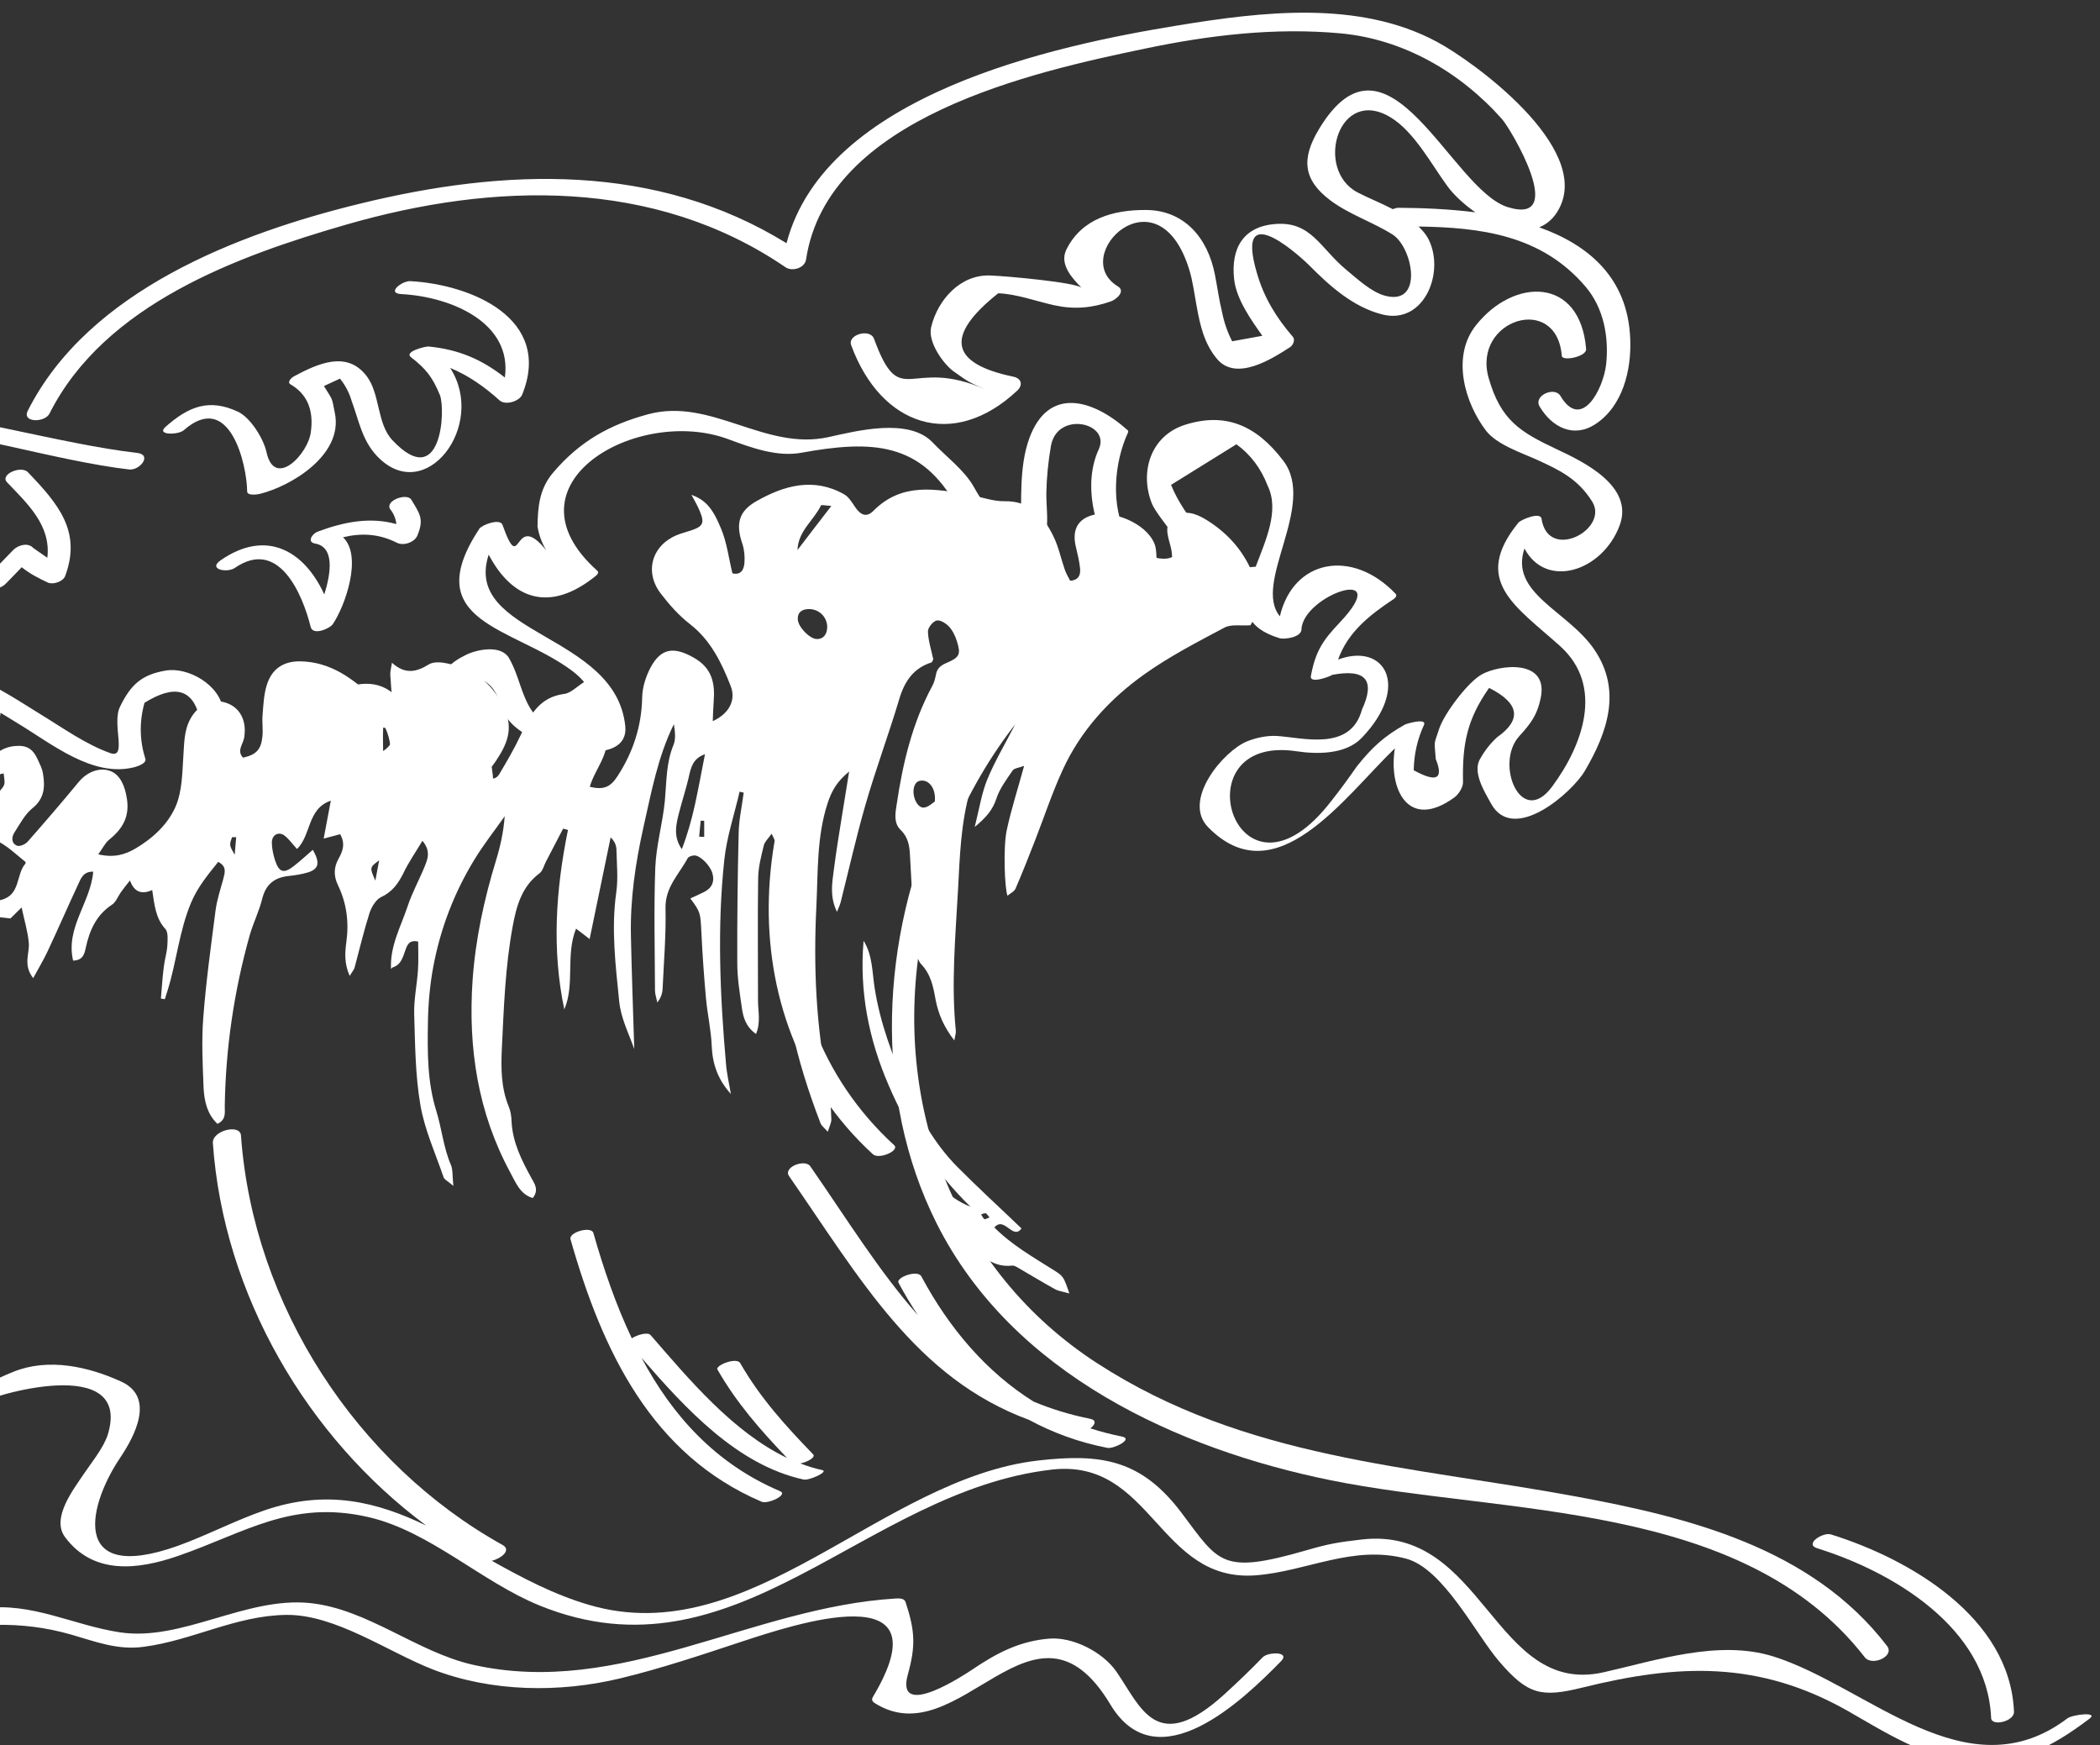 <svg width="71" height="59" viewBox="0 0 71 59" fill="none" xmlns="http://www.w3.org/2000/svg">
<rect x="0" y="0" width="71" height="59" fill="#333333" stroke="none"/>
<path d="M-41.913 33.788C-37.234 28.631 -33.411 22.835 -27.264 19.36C-24.548 17.828 -21.529 17.077 -18.453 16.88C-16.443 16.753 -14.542 17.093 -12.636 17.46C-12.61 17.471 -12.584 17.471 -12.558 17.476C-11.425 17.689 -10.291 17.913 -9.132 18.046C-8.792 18.083 -8.328 17.588 -8.848 17.529C-9.863 17.412 -10.853 17.232 -11.842 17.04C-8.493 11.766 -0.449 15.316 4.363 15.869C4.729 15.912 5.157 15.369 4.636 15.31C-0.599 14.709 -8.874 11.154 -12.543 16.912C-13.949 16.646 -15.361 16.396 -16.835 16.353C-19.427 16.279 -21.998 16.737 -24.451 17.567C-29.799 19.381 -34.071 23.527 -37.698 27.811C-47.715 39.657 -58.911 50.54 -74.601 53.084C-74.998 53.148 -75.214 53.68 -74.689 53.595C-61.673 51.488 -50.76 43.537 -41.913 33.788Z" fill="white"/>
<path d="M0.937 13.889C0.736 14.293 1.519 14.293 1.674 13.979C3.539 10.276 8.053 8.647 11.706 7.593C16.673 6.157 22.12 6.002 26.561 9.036C26.778 9.185 27.205 9.068 27.252 8.775C27.973 3.959 34.929 2.431 38.737 1.638C40.896 1.186 43.111 0.925 45.317 1.127C47.429 1.319 49.362 2.426 50.779 4.022C51.083 4.363 53.025 7.631 50.98 7.003C49.058 6.412 46.924 0.494 44.595 4.363C43.993 5.364 44.049 6.077 44.987 6.779C45.621 7.253 46.419 7.508 47.084 7.929C47.764 8.36 48.146 10.339 46.837 9.999C46.363 9.876 45.894 9.429 45.518 9.121C44.626 8.381 44.333 7.476 43.117 7.572C42.029 7.657 41.612 8.397 41.725 9.435C41.798 10.116 42.303 10.818 42.679 11.351C42.339 11.414 41.998 11.473 41.658 11.537C41.499 11.223 41.385 10.898 41.318 10.552C41.215 10.137 41.159 9.706 41.076 9.286C40.839 8.056 40.051 7.104 38.742 7.098C37.655 7.093 36.573 7.381 36.052 8.44C35.805 8.945 36.274 9.429 36.573 9.733C36.392 9.546 34.048 9.334 33.476 9.312C32.471 9.275 31.703 10.132 31.482 11.058C31.358 11.563 31.904 12.319 32.255 12.564C32.791 12.942 32.729 12.905 33.332 13.171C30.73 12.016 30.462 13.937 29.55 11.452C29.416 11.09 28.648 11.313 28.777 11.665C29.782 14.411 32.229 15.23 34.388 13.208C34.594 13.016 34.538 12.793 34.264 12.734C32.111 12.287 31.941 11.351 33.749 9.914C34.367 9.935 35.037 10.185 35.64 10.318C36.325 10.467 36.913 10.414 37.567 10.185C37.727 10.127 38.072 9.85 37.794 9.68C36.109 8.658 39.139 5.672 40.205 9.105C40.329 9.504 40.381 9.94 40.458 10.35C40.576 11.005 40.715 11.611 41.138 12.122C41.787 12.915 43.008 12.127 43.611 11.739C43.714 11.675 43.802 11.489 43.709 11.383C43.148 10.733 42.735 10.063 42.493 9.222C41.689 6.481 44.209 8.913 44.235 8.94C44.951 9.664 45.734 10.371 46.724 10.627C48.182 11.005 48.898 9.115 48.254 8.008C48.176 7.881 48.074 7.769 47.96 7.657C50.057 7.689 52.113 7.939 53.602 9.685C54.221 10.409 54.401 11.388 54.303 12.314C54.215 13.128 53.474 14.591 52.757 13.383C52.561 13.053 51.83 13.373 52.056 13.745C52.474 14.448 53.206 14.82 53.942 14.336C54.865 13.729 55.163 12.511 55.117 11.446C55.035 9.387 53.7 8.275 52.041 7.684C52.304 7.577 52.541 7.381 52.711 7.056C53.824 4.97 49.789 2.059 48.594 1.42C45.94 -0.011 42.653 0.398 39.814 0.861C35.666 1.537 27.911 3.182 26.592 8.221C22.176 5.497 17.075 5.683 12.165 6.886C8.089 7.881 2.988 9.813 0.937 13.889ZM47.29 7.024C47.213 7.024 47.151 7.045 47.094 7.072C46.672 6.854 46.229 6.678 45.894 6.502C44.425 5.725 45.26 2.884 47.028 3.975C47.816 4.459 48.393 5.55 48.934 6.29C49.15 6.588 49.496 6.907 49.882 7.178C48.97 7.061 48.058 7.029 47.29 7.024Z" fill="white"/>
<path d="M17.656 13.336C18.692 10.766 15.93 9.616 13.874 9.504C13.591 9.488 13.05 9.914 13.57 9.941C15.255 10.031 17.327 10.909 17.069 12.761C16.306 12.165 15.544 11.819 14.493 11.713C14.4 11.702 13.648 11.883 13.895 12.075C14.39 12.458 14.621 12.74 14.874 13.357C15.07 13.852 14.931 16.651 13.266 14.879C12.736 14.315 12.859 13.32 12.396 12.713C11.726 11.835 10.742 12.293 9.933 12.724C9.866 12.761 9.706 12.9 9.809 12.985C10.376 13.309 10.613 13.847 10.51 14.597C10.427 15.342 9.283 16.54 9.01 15.284C8.907 14.816 8.464 14.113 8.042 13.916C7.073 13.464 6.382 13.735 5.599 14.427C5.264 14.72 6.032 14.704 6.212 14.544C7.779 13.166 8.351 15.741 8.356 16.609C8.356 16.774 8.717 16.71 8.789 16.694C9.845 16.433 11.602 15.38 11.324 13.975C11.205 13.379 11.272 13.581 10.953 13.049C11.133 12.963 11.313 12.884 11.494 12.799C11.679 13.027 11.808 13.277 11.891 13.559C12.138 14.23 12.241 14.874 12.736 15.406C14.374 17.152 16.476 14.374 15.219 12.437C15.827 12.687 16.378 13.07 16.894 13.538C17.105 13.714 17.569 13.559 17.656 13.336Z" fill="white"/>
<path d="M0.204 19.722C0.379 19.541 0.56 19.355 0.735 19.174C0.997 19.387 1.271 19.53 1.611 19.69C1.786 19.775 2.131 19.663 2.203 19.472C2.765 17.966 1.971 17.035 0.946 15.965C0.714 15.72 -0.018 16.039 0.24 16.305C0.92 17.019 1.734 17.758 1.6 18.855C1.441 18.743 1.281 18.636 1.126 18.525C0.951 18.328 0.616 18.424 0.451 18.588C0.271 18.775 0.091 18.961 -0.09 19.147C-0.548 18.791 -1.069 18.588 -1.594 18.291C-1.769 18.189 -2.419 18.291 -2.28 18.62C-1.703 19.988 -2.182 21.18 -3.501 21.622C-3.846 19.536 -5.021 18.2 -7.18 18.237C-7.607 18.243 -7.783 18.801 -7.257 18.791C-5.211 18.759 -4.459 20.308 -4.232 22.101C-4.207 22.303 -3.903 22.276 -3.779 22.255C-2.14 21.941 -1.028 20.776 -1.28 19.201C-0.991 19.355 -0.713 19.53 -0.476 19.786C-0.291 19.983 0.039 19.898 0.204 19.722Z" fill="white"/>
<path d="M13.421 18.348C13.642 18.459 14.013 18.337 14.111 18.103C14.338 17.555 14.204 17.379 13.905 16.89C13.761 16.655 13.014 16.916 13.189 17.209C13.313 17.363 13.38 17.528 13.4 17.715C12.514 17.47 11.638 17.635 10.731 17.975C10.566 18.039 10.36 18.321 10.654 18.374C11.308 18.486 11.2 19.354 10.963 20.093C10.298 18.635 9.015 17.858 7.454 18.944C7.021 19.247 7.681 19.375 7.938 19.199C9.422 18.172 10.226 20.077 10.505 21.195C10.582 21.493 11.143 21.253 11.252 21.099C11.669 20.482 12.267 18.795 11.597 18.162C12.21 18.012 12.813 18.039 13.421 18.348Z" fill="white"/>
<path d="M53.286 50.587C47.654 49.542 42.115 49.33 37.103 46.087C32.272 42.96 30.139 37.336 31.159 31.62C32.178 25.893 36.478 20.35 42.225 19.787C42.017 20.568 42.115 21.222 43.256 21.572C43.437 21.624 43.991 21.543 44.002 21.279C44.045 20.114 47.182 19.053 45.29 21.05C44.731 21.641 44.479 22.002 44.32 22.852C44.27 23.127 44.956 22.875 45.044 22.812C46.173 22.599 46.508 22.989 46.047 23.988C45.658 25.417 44.04 24.929 43.163 24.878C42.839 24.86 42.483 24.935 42.175 25.055C41.375 25.371 39.955 27.047 40.843 27.959C43.13 30.3 45.449 26.943 47.16 25.296C46.935 26.691 47.621 28.085 49.173 26.955C49.321 26.846 49.469 26.605 49.464 26.438C49.436 25.147 49.601 24.315 50.346 23.253C51.372 23.77 51.46 24.327 50.615 24.923C50.39 25.13 50.204 25.365 50.056 25.629C49.754 26.083 50.204 26.783 50.407 27.156C51.164 28.55 53.16 26.783 53.582 26.06C54.361 24.734 54.832 23.328 53.906 21.962C53.017 20.648 51.026 20.063 51.542 18.542C52.271 19.919 54.169 19.323 54.755 17.773C55.271 16.424 53.494 15.592 52.644 15.191C51.399 14.605 50.741 14.215 50.33 12.775C49.771 10.806 52.633 9.894 52.803 12.029C52.82 12.224 53.648 12.057 53.626 11.799C53.428 9.349 51.18 9.377 49.897 11.001C49.063 12.057 49.524 13.618 50.242 14.559C50.61 15.036 51.471 15.317 51.975 15.546C52.754 15.902 53.352 16.195 53.829 16.952C54.421 17.893 52.337 19.001 52.118 17.532C52.079 17.291 51.416 17.566 51.334 17.67C49.738 19.638 51.251 20.493 52.748 21.842C54.251 23.196 53.505 25.205 52.474 26.593C51.427 28.005 50.522 25.807 51.367 24.883C51.745 24.47 51.975 24.172 52.09 23.598C52.37 22.255 50.681 22.467 50.094 22.8C49.628 23.058 48.827 24.12 48.657 24.637C48.46 25.239 48.498 24.992 48.542 25.658C48.816 26.335 48.57 26.461 47.797 26.037C47.807 25.491 47.923 24.981 48.147 24.499C48.241 24.263 47.561 24.459 47.5 24.493C46.798 24.889 46.398 25.25 45.872 25.91C45.603 26.295 45.329 26.674 45.038 27.041C41.819 31.265 39.795 24.797 43.826 25.394C44.512 25.497 45.488 25.515 46.036 24.946C47.698 23.219 46.831 21.704 45.241 22.295C45.565 21.377 46.299 20.792 47.117 20.252C47.171 20.212 47.248 20.137 47.182 20.069C45.718 18.536 43.727 18.904 43.272 20.832C42.34 19.707 44.528 17.079 43.388 15.575C42.477 14.376 41.43 13.922 40.053 14.364C38.896 14.737 38.518 15.971 38.951 17.038C39.039 17.251 39.39 17.698 39.521 17.876C40.53 19.236 38.633 19.127 38.096 18.123C37.542 17.09 37.668 15.633 38.139 14.617C38.15 14.582 38.145 14.554 38.117 14.536C36.971 13.509 35.441 13.027 34.794 14.835C34.46 15.764 34.531 16.918 34.526 17.888C34.515 19.145 33.1 16.78 32.924 16.459C32.617 15.902 31.97 15.42 31.531 14.955C30.72 14.106 28.943 14.571 28.005 14.777C25.856 15.248 24.041 13.429 21.913 14.003C20.619 14.353 19.61 14.909 18.705 15.971C18.239 16.516 18.184 17.119 18.173 17.796C18.222 18.089 18.321 18.358 18.469 18.605C17.334 17.182 17.641 19.569 16.988 17.739C16.906 17.515 16.292 17.739 16.204 17.876C14.115 21.055 17.35 21.188 19.341 22.674C20.739 23.718 20.235 25.417 18.54 24.527C17.657 24.063 17.668 23.03 17.208 22.243C16.944 21.79 16.138 21.951 15.771 22.129C14.636 22.674 14.756 23.328 15.305 24.505C15.447 24.745 15.546 25.004 15.601 25.285C16.275 27.787 14.861 25.044 13.676 26.232C14.159 25.75 13.978 24.918 13.824 24.367C13.199 22.117 10.594 23.288 10.123 24.826C10.04 25.164 9.958 25.503 9.87 25.842C9.706 26.829 8.976 27.006 7.688 26.381C7.43 25.698 7.633 24.728 7.545 24C7.441 23.15 6.355 22.536 5.598 22.668C4.798 22.806 4.425 23.133 4.057 23.89C3.772 24.476 4.315 25.664 3.728 25.457C2.9 25.164 2.122 24.602 1.376 24.149C0.06 23.345 -1.745 22.008 -3.253 23.047C-3.96 23.529 -3.735 25.015 -3.554 25.664C-3.395 26.22 -2.797 26.731 -2.441 27.133C-1.476 28.091 -2.353 28.326 -5.073 27.833C-6.044 27.236 -5.704 25.727 -5.49 24.912C-5.419 24.637 -6.137 24.906 -6.214 24.952C-6.987 25.434 -7.497 25.962 -7.492 26.989C-7.486 27.592 -7.448 28.189 -7.42 28.785C-7.344 30.3 -8.917 31.178 -9.597 29.669C-10.31 28.091 -9.866 27.098 -11.983 27.242C-12.624 27.288 -13.244 27.626 -13.809 27.919C-14.593 28.326 -17.077 28.028 -15.054 26.49C-14.884 26.364 -14.456 26.128 -14.363 25.893C-14.067 25.136 -15.207 23.317 -15.558 22.708C-16.046 21.865 -17.171 20.998 -18.141 20.924C-21.876 20.619 -27.327 22.582 -29.498 25.956C-33.414 32.039 -37.083 40.532 -36.331 48.016C-36.309 48.217 -35.487 48.044 -35.509 47.786C-36.233 40.578 -32.756 32.94 -29.339 26.88C-27.365 23.374 -24.316 22.536 -20.746 21.543C-17.938 20.763 -16.666 22.209 -15.553 24.505C-15.306 25.015 -15.125 26.054 -15.684 26.438C-15.838 26.547 -16.419 26.949 -16.447 27.19C-16.578 28.407 -15.904 29.044 -14.829 28.803C-14.292 28.682 -13.793 28.349 -13.316 28.08C-10.563 26.536 -10.875 28.877 -10.25 30.26C-9.866 31.11 -8.896 31.265 -8.144 30.863C-6.049 29.744 -7.113 27.603 -6.466 26.054C-6.609 28.143 -5.035 28.78 -2.891 28.705C-2.419 28.688 -0.516 28.413 -1.18 27.448C-1.898 26.415 -2.765 25.801 -2.885 24.441C-3.099 21.98 -0.275 23.925 0.613 24.459C1.754 25.147 3.142 26.295 4.545 25.933C4.633 25.91 4.946 25.813 4.918 25.664C4.721 25.044 4.704 24.407 4.885 23.758C5.894 23.127 6.514 23.288 6.744 24.241C6.936 24.809 6.81 25.583 6.827 26.18C6.86 27.242 7.567 27.603 8.494 27.552C9.256 27.512 9.788 27.259 10.293 26.679C10.616 26.312 10.715 25.664 10.835 25.205C10.907 24.872 10.994 24.55 11.104 24.229C11.746 24.355 12.387 24.482 13.029 24.608C13.38 25.383 13.188 26.106 12.453 26.788C12.426 26.811 12.415 26.846 12.415 26.88C12.952 28.085 16.045 29.474 16.593 27.345C16.89 26.203 16.39 24.809 15.913 23.776C15.436 22.743 16.577 22.645 16.89 23.747C17.098 24.482 17.646 24.768 18.266 25.096C18.716 25.331 21.277 25.899 21.14 24.545C20.816 21.388 15.634 21.48 16.522 18.749C17.339 20.298 18.611 20.7 20.131 19.477C20.18 19.437 20.268 19.363 20.196 19.294C16.906 16.361 21.556 13.704 24.622 14.846C25.384 15.127 26.261 15.455 27.09 15.305C29.486 14.869 31.148 14.938 32.354 17.13C32.661 17.687 32.891 18.508 33.555 18.72C33.999 18.858 35.189 18.651 35.343 18.123C35.463 17.698 35.37 17.102 35.376 16.666C35.386 16.137 35.441 15.61 35.529 15.087C35.732 13.871 37.569 14.284 37.147 15.191C36.099 17.463 38.501 21.446 40.706 18.99C40.996 18.668 40.766 18.238 40.558 17.957C40.185 17.452 39.828 16.975 39.593 16.39C40.328 15.931 41.062 15.478 41.803 15.018C42.285 15.368 42.636 15.839 42.861 16.424C43.261 17.251 42.801 18.244 42.455 19.156C32.694 19.919 27.347 32.762 31.669 41.359C34.235 46.461 39.845 48.991 44.983 50.036C50.824 51.224 58.912 50.696 63.047 56.021C63.294 56.337 64.073 55.987 63.798 55.637C61.248 52.308 57.064 51.287 53.286 50.587Z" fill="white"/>
<path d="M61.904 51.869C61.631 51.784 60.992 52.199 61.44 52.337C63.97 53.125 67.191 55.009 67.319 58.074C67.33 58.367 68.103 58.196 68.092 57.861C67.958 54.657 64.537 52.688 61.904 51.869Z" fill="white"/>
<path d="M69.897 58.087C66.496 60.659 63.146 56.994 59.954 55.993C58.105 55.417 56.014 56.124 54.216 56.529C50.505 57.361 50.169 51.562 46.04 52.04C45.216 52.138 44.957 52.177 44.165 52.406C41.302 53.231 41.22 52.832 39.96 51.156C38.592 49.331 37.23 49.128 35.102 49.37C29.782 49.978 25.361 55.849 19.921 54.252C18.73 53.905 17.66 53.336 16.628 52.76C16.963 52.675 17.299 52.393 16.989 52.223C12.087 49.501 8.559 44.147 8.147 38.382C8.122 37.982 7.166 38.212 7.197 38.643C7.558 43.768 10.383 48.584 14.411 51.569C12.764 50.777 11.054 50.325 8.933 51.058C8.065 51.359 7.229 51.778 6.374 52.118C2.371 53.709 2.891 51.019 4.062 49.278C4.55 48.552 5.259 47.23 4.094 46.7C2.986 46.196 1.649 45.895 0.465 46.366C-0.257 46.654 -0.878 47.007 -1.53 47.439C-5.134 49.821 -4.158 46.955 -6.198 46.248C-6.407 46.176 -6.616 46.13 -6.818 46.091C-7.591 43.984 -7.768 41.772 -7.781 39.507C-7.781 39.291 -8.731 39.455 -8.731 39.769C-8.718 41.922 -8.554 44.029 -7.876 46.039C-8.649 46.084 -9.409 46.287 -10.181 46.412C-10.219 43.159 -10.397 40.05 -9.111 36.975C-8.902 36.471 -9.852 36.497 -10.017 36.876C-11.328 40.011 -11.176 43.185 -11.138 46.516C-11.537 46.536 -11.942 46.51 -12.36 46.418C-15.058 45.816 -12.499 43.238 -12.582 41.529C-12.582 41.464 -12.715 41.444 -12.753 41.444C-13.259 41.438 -13.709 41.562 -14.197 41.706C-15.178 41.994 -16.54 42.596 -17.503 42.125C-17.281 40.842 -16.686 40.266 -15.71 40.384C-15.476 40.371 -15.248 40.352 -15.014 40.325C-14.178 40.162 -12.1 38.905 -13.329 37.812C-14.602 36.68 -16.578 37.053 -18.009 37.636C-18.636 37.891 -19.263 38.428 -19.605 39.023C-19.922 39.579 -20.207 40.149 -20.498 40.718C-21.638 41.621 -21.809 41.628 -21.018 40.725C-20.745 40.299 -20.416 39.92 -20.036 39.599C-19.998 39.566 -19.966 39.488 -20.023 39.448C-22.74 37.721 -24.767 39.108 -26.04 41.844C-26.667 43.198 -27.104 44.632 -27.604 46.039C-27.617 45.62 -28.041 45.175 -28.51 44.88C-29.143 42.158 -29.232 39.429 -28.713 36.647C-28.63 36.215 -29.593 36.359 -29.669 36.745C-30.163 39.37 -30.119 41.948 -29.599 44.52C-30.651 44.56 -31.677 44.821 -32.639 45.24C-32.639 43.368 -32.614 41.458 -32.012 39.671C-31.841 39.154 -32.785 39.2 -32.912 39.586C-33.577 41.569 -33.596 43.643 -33.596 45.718C-33.627 45.738 -33.659 45.757 -33.697 45.777C-34.47 42.38 -33.862 38.873 -32.43 35.731C-32.304 35.456 -33.241 35.561 -33.374 35.862C-34.869 39.141 -35.458 42.819 -34.571 46.346C-34.634 46.392 -34.698 46.431 -34.761 46.477C-35.616 47.125 -36.211 48.146 -36.807 49.029C-37.852 50.594 -38.808 52.472 -41.367 51.752C-42.247 51.503 -43.058 50.908 -43.976 50.783C-45.04 50.646 -46.079 50.659 -47.117 50.999C-50.322 52.053 -52.976 53.447 -56.579 52.923C-54.768 50.829 -53.527 47.917 -52.494 45.633C-52.374 45.371 -53.305 45.476 -53.438 45.77C-54.933 49.082 -57.251 55.148 -61.5 55.135C-61.83 55.135 -62.52 55.646 -61.88 55.646C-59.892 55.652 -58.308 54.73 -56.997 53.375C-53.913 53.787 -51.62 53.218 -48.745 51.974C-44.666 50.214 -43.653 52.249 -40.372 52.446C-40.1 52.465 -39.809 52.406 -39.524 52.321C-40.328 52.963 -40.752 54.874 -42.133 54.304C-43.007 53.944 -43.805 53.244 -44.787 53.211C-47.155 53.126 -48.96 54.52 -50.727 55.986C-51.152 56.34 -50.202 56.346 -49.967 56.15C-48.048 54.553 -45.794 53.198 -43.317 54.559C-42.69 54.906 -42.171 55.116 -41.474 54.992C-41.082 54.919 -40.6 54.749 -40.309 54.448C-40.037 54.167 -39.923 54.029 -39.682 53.715C-39.517 53.467 -39.346 53.218 -39.175 52.969C-36.775 52.878 -36.515 53.368 -38.39 54.442C-38.745 54.442 -39.397 55.005 -38.757 54.998C-37.573 54.992 -36.072 54.618 -36.211 53.1C-36.313 51.935 -37.852 51.798 -38.84 52.033C-36.75 50.895 -35.907 48.506 -34.286 46.87C-33.988 46.929 -33.45 46.719 -33.52 46.471C-33.539 46.399 -33.558 46.327 -33.577 46.248C-33.482 46.176 -33.38 46.104 -33.279 46.039C-33.013 46.065 -32.684 45.921 -32.658 45.692C-31.702 45.214 -30.347 44.638 -29.479 45.096C-29.403 45.417 -29.327 45.738 -29.238 46.058C-29.188 46.242 -28.953 46.281 -28.732 46.235C-28.649 46.654 -28.846 46.68 -29.175 46.929C-29.948 47.498 -30.676 48.12 -31.335 48.827C-33.146 50.764 -28.922 50.05 -27.953 48.683C-26.838 47.118 -26.363 45.011 -25.723 43.218C-25.324 42.105 -24.868 41.013 -24.203 40.037C-23.494 38.997 -22.405 38.99 -21.429 39.475C-20.764 39.802 -22.658 41.693 -22.873 41.903C-22.994 42.02 -22.842 42.079 -22.747 42.092C-21.683 42.223 -20.53 42.105 -19.89 41.065C-18.921 39.494 -15.875 34.874 -14.083 38.46C-13.291 40.05 -16.648 39.978 -17.414 40.188C-18.503 40.489 -19.175 41.412 -18.402 42.459C-17.61 43.532 -13.329 41.34 -13.608 42.825C-13.817 43.964 -15.812 45.855 -13.855 46.556C-12.968 46.87 -12.043 47.177 -11.093 47.04C-10.91 47.308 -10.264 47.171 -10.2 46.844C-9.383 46.628 -8.547 46.372 -7.711 46.51C-7.623 46.739 -7.534 46.968 -7.433 47.191C-7.325 47.426 -6.647 47.223 -6.508 47.027C-6.483 47.047 -6.457 47.06 -6.432 47.079C-5.944 47.459 -5.615 48.264 -4.944 48.388C-3.329 48.683 -2.201 48.368 -0.808 47.485C-0.276 47.145 4.455 45.757 3.651 48.473C3.511 48.938 3.074 49.461 2.84 49.815C2.511 50.312 1.713 51.313 2.2 51.961C3.157 53.244 4.658 53.067 6.019 52.596C8.28 51.817 9.857 50.679 12.473 51.287C14.531 51.765 16.292 53.48 18.243 54.272C24.899 56.974 29.193 50.41 35.564 49.677C38.953 49.291 39.162 53.499 42.455 53.251C44.184 53.12 45.736 52.21 47.541 52.688C48.794 53.022 49.89 55.234 50.682 56.156C51.657 57.295 52.113 57.387 53.5 57.046C56.724 56.248 59.46 56.117 62.5 57.851C63.767 58.578 65.103 59.429 66.579 59.553C68.168 59.69 69.365 59.062 70.606 58.126C71.031 57.845 70.081 57.95 69.897 58.087ZM-28.39 48.002C-28.624 48.506 -28.941 48.964 -29.302 49.383C-29.808 49.37 -30.321 49.357 -30.828 49.337C-30.644 49.003 -30.416 48.709 -30.144 48.454C-29.498 47.766 -28.706 47.191 -27.946 46.647C-27.87 46.588 -27.807 46.536 -27.756 46.471C-27.953 46.994 -28.155 47.505 -28.39 48.002Z" fill="white"/>
<path d="M42.693 56.02C42.276 56.451 41.848 56.861 41.405 57.265C39.097 59.367 38.576 57.707 37.747 56.51C37.283 55.839 36.268 55.323 35.464 55.392C34.465 55.477 33.702 55.876 32.867 56.44C32.739 56.526 30.25 58.207 30.693 56.605C30.961 55.642 30.94 55.137 30.616 54.152C30.569 54.019 30.389 54.03 30.281 54.035C25.375 54.333 20.98 57.393 15.998 56.276C14.096 55.85 12.437 54.392 10.484 54.189C8.305 53.966 6.156 55.493 4.059 55.179C2.472 54.94 1.096 54.157 -0.558 54.365C-1.604 54.498 -1.996 54.306 -2.686 53.62C-2.944 53.364 -3.186 53.098 -3.572 53.082C-4.562 53.04 -5.36 53.476 -6.205 53.971C-7.684 54.839 -9.833 55.158 -9.637 52.88C-9.57 52.108 -9.544 51.433 -9.668 50.666C-9.678 50.597 -9.766 50.571 -9.817 50.555C-10.961 50.283 -11.832 50.475 -12.765 51.199C-13.403 51.693 -13.883 52.444 -14.46 53.008C-15.083 52.886 -15.712 52.763 -16.335 52.641C-16.212 52.311 -16.134 51.965 -16.093 51.614C-16.047 51.332 -16.104 51.113 -16.165 50.847C-16.675 48.57 -22.256 51.491 -23.163 51.885C-23.657 52.103 -23.204 52.369 -22.859 52.215C-21.957 51.821 -21.055 51.417 -20.138 51.066C-19.391 50.778 -17.515 50.017 -16.938 51.06C-16.588 51.699 -17.144 52.816 -17.366 53.386C-17.392 53.444 -17.335 53.508 -17.289 53.529C-16.186 54.008 -15.269 54.062 -14.223 53.439C-13.723 53.141 -13.336 52.619 -12.96 52.178C-12.759 51.944 -10.673 49.501 -10.358 51.427C-10.255 52.055 -10.399 52.822 -10.456 53.466C-10.595 55.073 -9.621 55.381 -8.256 55.397C-6.52 55.413 -3.866 51.794 -2.99 55.094C-2.954 55.222 -2.753 55.227 -2.655 55.211C-0.903 54.892 0.653 54.753 2.405 55.254C3.234 55.493 3.971 55.786 4.847 55.669C6.501 55.456 7.97 54.61 9.675 54.589C11.334 54.567 13.112 55.839 14.627 56.43C16.616 57.201 18.924 57.228 20.975 56.733C22.361 56.398 23.706 55.946 25.061 55.498C26.828 54.918 32.017 53.173 29.513 57.361C29.461 57.446 29.487 57.51 29.564 57.563C32.445 59.41 34.964 53.327 37.541 57.617C39.123 60.256 42.024 57.473 43.312 56.153C43.636 55.823 42.874 55.834 42.693 56.02Z" fill="white"/>
<path d="M29.513 21.445C25.21 26.357 24.438 34.367 29.513 39.018C29.714 39.204 30.435 38.895 30.229 38.709C25.236 34.132 25.999 26.288 30.229 21.461C30.451 21.206 29.678 21.259 29.513 21.445Z" fill="white"/>
<path d="M26.678 39.757C29.084 43.227 30.97 46.59 34.788 47.995C35.597 48.432 36.478 48.756 37.442 48.943C37.648 48.985 38.344 48.639 37.926 48.559C37.56 48.485 37.21 48.395 36.865 48.283C37.025 48.16 37.092 48.006 36.849 47.958C36.159 47.82 35.53 47.623 34.943 47.378C33.356 46.383 32.094 44.909 31.151 43.147C31.022 42.908 30.285 43.184 30.378 43.36C30.579 43.738 30.8 44.105 31.032 44.456C29.723 42.977 28.631 41.205 27.394 39.422C27.209 39.167 26.467 39.454 26.678 39.757Z" fill="white"/>
<path d="M21.994 45.128C21.902 45.021 21.546 45.117 21.361 45.24C20.83 44.122 20.413 42.914 20.062 41.679C19.99 41.435 19.222 41.653 19.289 41.892C20.366 45.681 22.036 49.178 25.751 50.764C25.957 50.854 26.663 50.529 26.374 50.407C24.184 49.476 22.731 47.847 21.69 45.9C23.19 47.629 24.931 49.524 27.168 50.013C27.353 50.056 28.028 49.747 27.802 49.694C27.549 49.641 27.302 49.561 27.059 49.47C27.307 49.417 27.585 49.263 27.492 49.162C26.57 48.209 25.694 47.246 25.029 46.081C24.906 45.862 24.179 46.155 24.256 46.293C24.895 47.416 25.73 48.364 26.611 49.284C24.782 48.411 23.293 46.623 21.994 45.128Z" fill="white"/>
<path d="M13.221 32.754C13.179 31.977 13.556 31.317 13.787 30.62C13.937 30.168 14.174 29.742 14.354 29.3C14.457 29.045 14.576 28.773 14.282 28.422C14.05 28.811 13.818 29.141 13.648 29.497C13.468 29.864 13.262 30.152 12.881 30.327C12.705 30.413 12.556 30.668 12.489 30.876C12.298 31.477 12.154 32.094 11.989 32.706C11.969 32.781 11.912 32.839 11.824 32.988C11.629 32.557 11.665 32.19 11.711 31.834C11.804 31.158 11.716 30.519 11.422 29.912C11.278 29.609 11.283 29.322 11.443 29.034C11.587 28.779 11.685 28.523 11.5 28.199C11.345 28.241 11.191 28.279 10.943 28.348C11.026 27.906 11.098 27.523 11.185 27.065C10.382 27.337 10.526 28.236 10.041 28.699C9.861 28.497 9.758 28.353 9.629 28.252C9.423 28.092 9.191 28.215 9.191 28.486C9.191 28.678 9.238 28.88 9.294 29.066C9.433 29.497 9.593 29.545 9.944 29.268C10.16 29.098 10.361 28.912 10.577 28.726C10.83 29.173 10.778 29.375 10.407 29.492C10.206 29.55 9.99 29.588 9.779 29.609C9.305 29.657 8.995 29.864 8.867 30.375C8.764 30.796 8.563 31.195 8.444 31.61C7.913 33.499 7.63 35.426 7.599 37.389C7.594 37.592 7.661 37.842 7.352 37.991C7.007 37.666 6.904 37.219 6.883 36.767C6.852 35.979 6.811 35.181 6.873 34.393C6.965 33.191 7.13 31.993 7.285 30.796C7.331 30.428 7.45 30.072 7.548 29.715C7.604 29.497 7.676 29.29 7.378 29.135C7.032 29.566 6.687 29.976 6.46 30.514C6.058 31.472 5.971 32.509 5.662 33.494C5.631 33.59 5.6 33.68 5.574 33.776C5.528 33.771 5.481 33.76 5.44 33.755C5.471 33.398 5.492 33.036 5.538 32.685C5.564 32.446 5.641 32.211 5.657 31.972C5.667 31.78 5.693 31.514 5.59 31.402C5.26 31.041 5.224 30.593 5.146 30.088C4.812 30.232 4.549 30.184 4.394 29.763C4.255 29.939 4.167 30.045 4.085 30.163C3.987 30.301 3.92 30.492 3.791 30.578C3.261 30.924 3.029 31.44 2.9 32.036C2.854 32.259 2.797 32.462 2.472 32.472C2.209 31.355 3.065 30.508 3.152 29.465C2.807 29.455 2.73 29.71 2.637 29.907C2.287 30.657 1.957 31.418 1.607 32.163C1.473 32.451 1.308 32.722 1.122 33.063C0.767 32.611 1.009 32.222 0.973 31.86C0.937 31.482 0.823 31.115 0.731 30.673C0.597 30.806 0.473 30.929 0.355 31.046C0.04 31.014 -0.264 30.977 -0.614 30.939C-0.527 30.567 -0.187 30.476 0.045 30.418C0.7 30.248 0.535 29.561 0.859 29.194C0.87 29.183 0.865 29.141 0.854 29.13C0.576 28.907 0.313 28.656 0.009 28.481C-0.223 28.348 -0.465 28.491 -0.604 28.699C-1.037 29.348 -1.475 29.997 -1.856 30.679C-2.217 31.317 -2.505 31.998 -2.83 32.658C-2.845 32.69 -2.897 32.701 -2.959 32.733C-3.211 32.488 -3.118 32.195 -3.005 31.956C-2.696 31.312 -2.345 30.689 -2.011 30.061C-1.928 29.907 -1.841 29.753 -1.779 29.593C-1.351 28.529 -0.753 27.581 -0.001 26.73C0.179 26.522 0.174 26.517 0.123 26.145C-0.274 26.192 -0.357 26.597 -0.594 26.815C-0.846 27.044 -1.057 27.315 -1.3 27.587C-1.346 27.571 -1.413 27.565 -1.464 27.539C-2.021 27.22 -2.145 27.246 -2.562 27.693C-3.433 28.614 -4.103 29.683 -4.649 30.828C-5.185 31.945 -5.715 33.063 -6.189 34.207C-6.426 34.782 -6.519 35.42 -6.689 36.022C-6.818 36.474 -6.962 36.921 -7.112 37.405C-7.22 37.315 -7.271 37.283 -7.271 37.267C-7.101 36.038 -6.988 34.798 -6.416 33.659C-6.22 33.27 -6.184 32.791 -6.045 32.243C-6.365 32.642 -6.617 32.962 -6.895 33.308C-7.199 33.057 -7.05 32.813 -6.942 32.557C-6.818 32.259 -6.694 31.956 -6.602 31.642C-6.55 31.466 -6.596 31.285 -6.87 31.238C-7.405 31.807 -7.581 32.658 -8.147 33.313C-8.338 32.967 -8.271 32.712 -8.158 32.483C-7.91 31.977 -7.627 31.488 -7.369 30.982C-7.23 30.711 -7.101 30.434 -6.983 30.152C-6.859 29.859 -6.911 29.604 -7.184 29.348C-7.302 29.433 -7.441 29.497 -7.524 29.604C-8.168 30.418 -8.812 31.232 -9.441 32.057C-9.688 32.387 -9.884 32.727 -10.337 32.829C-10.729 32.914 -10.827 33.355 -10.976 33.68C-11.172 34.09 -11.275 34.548 -11.45 34.968C-11.584 35.277 -11.77 35.564 -11.929 35.862C-11.976 35.851 -12.017 35.841 -12.063 35.83C-12.089 35.718 -12.156 35.596 -12.136 35.495C-11.893 34.521 -11.744 33.52 -11.244 32.626C-10.981 32.153 -10.739 31.669 -10.497 31.184C-10.43 31.046 -10.409 30.876 -10.368 30.721C-10.415 30.695 -10.456 30.673 -10.502 30.647C-11.033 31.381 -11.564 32.11 -12.115 32.871C-12.398 32.626 -12.249 32.392 -12.115 32.185C-11.579 31.344 -11.043 30.503 -10.497 29.673C-10.379 29.492 -10.25 29.327 -10.363 28.992C-11.301 30.029 -12.002 31.163 -12.903 32.265C-12.877 31.583 -12.527 31.104 -12.445 30.535C-13.898 32.11 -14.598 34.159 -15.629 36.086C-15.964 35.713 -15.902 35.362 -15.825 34.995C-15.727 34.532 -15.655 34.058 -15.567 33.563C-16.17 33.648 -16.283 34.079 -16.422 34.654C-16.587 34.313 -16.685 34.106 -16.778 33.909C-16.845 33.925 -16.876 33.92 -16.881 33.93C-17.061 34.404 -17.242 34.872 -17.422 35.346C-17.438 35.388 -17.427 35.442 -17.448 35.474C-17.927 36.128 -17.778 36.953 -18.025 37.672C-18.164 38.076 -18.216 38.475 -17.819 38.81C-17.695 38.911 -17.659 39.161 -17.639 39.348C-17.587 39.96 -17.561 40.577 -17.525 41.189C-17.494 41.721 -17.479 41.764 -17.134 42.221C-17.036 41.695 -16.953 41.242 -16.871 40.785C-16.83 40.774 -16.788 40.769 -16.752 40.758C-16.562 41.94 -15.943 42.903 -15.346 43.956C-15.067 43.807 -14.81 43.68 -14.557 43.531C-14.227 43.339 -14.099 43.036 -14.109 42.647C-14.114 42.413 -14.073 42.179 -14.052 41.923C-13.882 41.95 -13.764 41.971 -13.63 41.993C-13.553 40.875 -13.48 39.773 -13.403 38.672C-13.351 38.672 -13.3 38.667 -13.248 38.667C-13.223 38.8 -13.176 38.933 -13.171 39.066C-13.135 39.747 -13.114 40.428 -13.068 41.109C-13.047 41.391 -13.135 41.727 -12.8 41.971C-12.476 41.492 -12.677 40.976 -12.625 40.503C-12.573 40.034 -12.573 39.561 -12.548 39.092C-12.496 39.092 -12.445 39.092 -12.393 39.092C-12.373 39.433 -12.347 39.779 -12.326 40.12C-12.311 40.449 -12.311 40.779 -12.285 41.109C-12.249 41.599 -12.12 41.668 -11.672 41.466C-11.507 41.391 -11.337 41.338 -11.151 41.269C-11.146 41.391 -11.126 41.461 -11.141 41.471C-12.141 42.211 -13.135 42.967 -14.155 43.685C-14.908 44.212 -15.675 44.718 -16.459 45.186C-16.86 45.425 -17.309 45.59 -17.742 45.761C-17.901 45.824 -18.097 45.803 -18.205 45.814C-18.406 44.904 -18.618 44.09 -18.767 43.259C-19.014 41.913 -19.04 40.556 -18.746 39.209C-18.726 39.103 -18.669 38.991 -18.679 38.89C-18.752 37.969 -18.411 37.118 -18.2 36.256C-17.979 35.356 -17.597 34.494 -17.268 33.627C-16.855 32.547 -16.247 31.573 -15.639 30.61C-15.274 30.029 -14.846 29.471 -14.356 28.997C-13.985 28.635 -13.681 28.209 -13.3 27.858C-12.924 27.507 -12.573 27.124 -12.177 26.804C-11.662 26.389 -11.105 26.027 -10.579 25.628C-10.379 25.474 -10.203 25.282 -9.951 25.048C-10.466 25.027 -10.832 25.224 -11.141 25.447C-12.007 26.075 -12.852 26.746 -13.676 27.432C-14.258 27.911 -14.753 28.507 -15.366 28.928C-16.752 29.875 -17.876 31.152 -19.21 32.163C-20.112 32.85 -20.947 33.632 -21.833 34.345C-22.436 34.83 -22.848 35.463 -23.183 36.144C-23.94 37.693 -24.605 39.289 -25.398 40.817C-26.182 42.317 -27.063 43.765 -27.923 45.223C-28.109 45.537 -28.397 45.782 -28.66 46.043C-28.748 46.128 -28.882 46.218 -28.99 46.213C-29.407 46.192 -29.768 46.298 -30.098 46.596C-30.082 46.229 -29.845 46.021 -29.634 45.808C-28.773 44.946 -28.232 43.839 -27.537 42.849C-27.506 42.807 -27.557 42.706 -27.588 42.541C-27.815 42.818 -28.052 42.998 -28.14 43.243C-28.263 43.568 -28.49 43.653 -28.763 43.728L-28.748 43.744C-28.645 43.414 -28.562 43.089 -28.263 42.849C-28.057 42.684 -27.959 42.381 -27.784 42.163C-27.655 42.003 -27.48 41.886 -27.326 41.748C-27.305 41.886 -27.29 42.019 -27.253 42.259C-27.047 41.923 -27.186 41.838 -27.341 41.764C-27.32 41.657 -27.305 41.556 -27.274 41.386C-27.099 41.492 -26.97 41.572 -26.79 41.684C-26.166 40.407 -25.553 39.167 -24.955 37.911C-24.78 37.544 -24.538 37.262 -24.234 37.012C-23.982 36.804 -23.78 36.527 -23.492 36.213C-23.915 36.107 -24.084 36.272 -24.239 36.485C-24.352 36.639 -24.45 36.847 -24.605 36.916C-25.285 37.214 -25.764 37.778 -26.331 38.22C-26.424 38.294 -26.542 38.331 -26.697 38.411C-26.723 38.06 -26.486 37.932 -26.331 37.794C-25.62 37.145 -24.883 36.522 -24.167 35.878C-23.018 34.84 -21.859 33.808 -20.73 32.749C-19.679 31.759 -18.669 30.716 -17.618 29.726C-16.459 28.63 -15.268 27.571 -14.088 26.491C-13.898 26.315 -13.687 26.155 -13.532 25.948C-12.749 24.867 -11.584 24.351 -10.471 23.776C-10.281 23.675 -9.982 23.771 -9.74 23.814C-9.559 23.846 -9.384 24 -9.209 24C-8.503 23.984 -7.89 23.627 -7.158 23.42C-7.508 22.999 -7.921 23.287 -8.307 23.058C-8.147 22.983 -8.039 22.909 -7.921 22.888C-6.602 22.68 -5.282 22.462 -3.958 22.286C-2.974 22.159 -2.005 22.238 -1.078 22.648C-0.959 22.701 -0.846 22.76 -0.738 22.829C0.164 23.425 0.277 24.218 -0.454 25.022C-0.805 25.405 -1.217 25.719 -1.614 26.049C-1.825 26.219 -1.985 26.4 -1.995 26.677C-1.81 26.911 -1.634 26.836 -1.48 26.703C-1.155 26.416 -0.846 26.118 -0.537 25.82C-0.238 25.532 0.061 25.256 0.499 25.219C0.885 25.181 1.102 25.298 1.267 25.655C1.339 25.815 1.426 25.974 1.452 26.145C1.529 26.592 1.504 26.996 1.096 27.321C0.844 27.523 0.674 27.853 0.488 28.14C0.385 28.3 0.38 28.507 0.576 28.587C0.669 28.625 0.859 28.539 0.937 28.449C1.519 27.789 2.096 27.118 2.658 26.437C2.946 26.086 3.374 25.926 3.735 26.065C4.07 26.192 4.229 26.586 4.291 27.001C4.389 27.635 4.121 28.039 3.678 28.396C3.549 28.502 3.472 28.678 3.322 28.88C3.853 29.002 4.224 28.891 4.58 28.683C5.167 28.337 5.682 27.863 5.945 27.246C6.156 26.746 6.162 26.145 6.198 25.58C6.229 25.139 6.218 24.702 6.435 24.303C6.656 23.899 7.043 23.659 7.419 23.707C8.037 23.782 8.367 24.277 8.254 24.942C8.217 25.16 7.996 25.378 8.217 25.612C8.661 25.511 8.825 25.346 8.872 24.899C8.898 24.66 8.856 24.415 8.877 24.175C8.903 23.851 8.918 23.51 9.006 23.202C9.171 22.622 9.562 22.35 10.15 22.355C11.175 22.371 11.948 22.941 12.654 23.627C12.937 23.899 12.968 24.287 12.953 24.67C12.942 24.883 12.953 25.096 12.953 25.389C13.391 25.102 13.334 24.729 13.313 24.378C13.283 23.851 13.226 23.329 13.195 22.802C13.19 22.701 13.221 22.6 13.252 22.403C13.69 22.802 14.076 22.723 14.493 22.462C14.653 22.361 14.916 22.382 15.117 22.425C15.998 22.611 16.652 23.074 17.054 23.957C17.374 24.66 17.126 25.181 16.766 25.724C16.652 25.894 16.518 26.043 16.384 26.214C16.642 26.395 16.797 26.315 16.889 26.155C17.142 25.729 17.394 25.298 17.606 24.846C17.915 24.17 18.244 23.564 19.074 23.457C19.301 23.43 19.502 23.207 19.785 23.031C20.393 23.441 20.398 24.117 20.506 24.782C20.63 25.501 20.11 25.99 19.94 26.597C20.414 26.709 20.64 26.608 20.883 26.23C21.403 25.426 21.692 24.553 21.712 23.574C21.717 23.239 21.831 22.882 21.985 22.584C22.346 21.892 22.794 21.855 23.459 22.233C24.077 22.584 24.18 23.095 24.129 23.723C24.113 23.925 24.108 24.128 24.098 24.378C24.665 24.117 24.886 23.654 24.706 23.196C24.397 22.398 24.026 21.642 23.33 21.099C22.959 20.812 22.635 20.45 22.346 20.072C21.779 19.343 22.032 18.449 22.872 18.093C23.026 18.029 23.196 17.986 23.356 17.933C23.773 17.795 23.83 17.683 23.655 17.268C23.583 17.092 23.485 16.927 23.377 16.725C23.825 16.895 24.077 17.13 24.381 17.875C24.577 18.343 24.639 18.875 24.763 19.381C25.056 19.45 25.154 19.247 25.17 19.019C25.185 18.806 25.165 18.577 25.098 18.38C24.871 17.715 24.969 17.284 25.572 16.943C26.515 16.406 27.509 16.129 28.54 16.709C28.689 16.794 28.802 16.975 28.905 17.13C29.091 17.412 29.292 17.502 29.524 17.273C30.492 16.294 31.631 16.528 32.77 16.725C33.167 16.794 33.563 16.949 33.96 16.943C34.821 16.927 35.289 17.449 35.624 18.146C35.794 18.497 35.872 18.891 36.001 19.258C36.047 19.391 36.124 19.519 36.181 19.631C36.495 19.609 36.536 19.407 36.516 19.205C36.49 18.965 36.433 18.731 36.377 18.497C36.237 17.922 36.428 17.545 36.959 17.406C37.587 17.241 38.731 17.656 39.03 18.375C39.118 18.582 39.082 18.843 39.123 19.077C39.144 19.189 39.221 19.295 39.278 19.402C39.391 19.327 39.587 19.264 39.607 19.173C39.643 18.95 39.638 18.694 39.577 18.471C39.479 18.098 39.329 17.715 39.716 17.454C40.05 17.231 40.416 17.353 40.741 17.545C41.442 17.965 41.988 18.545 42.318 19.306C42.596 19.939 42.622 20.578 42.276 21.137C41.941 21.158 41.622 21.094 41.395 21.217C40.473 21.706 39.535 22.191 38.685 22.797C37.521 23.627 36.542 24.686 35.928 26.027C35.573 26.799 35.305 27.613 34.996 28.406C34.785 28.949 34.568 29.497 34.336 30.035C34.295 30.136 34.161 30.194 34.063 30.279C33.965 30.029 33.914 28.635 34.037 28.066C34.187 27.363 34.408 26.682 34.625 25.889C34.434 25.958 34.29 25.969 34.238 26.043C34.032 26.347 33.8 26.65 33.687 26.996C33.563 27.374 33.347 27.629 32.955 27.954C33.11 27.337 33.187 26.82 33.378 26.352C33.625 25.751 33.96 25.187 34.259 24.607C34.362 24.404 34.419 24.207 34.218 23.925C34.084 24.053 33.95 24.144 33.867 24.271C33.398 25.032 33.053 25.831 32.801 26.714C32.481 27.837 32.45 28.965 32.389 30.099C32.301 31.679 32.157 33.26 32.316 34.84C32.327 34.92 32.291 35.005 32.265 35.17C31.915 34.718 31.724 34.282 31.631 33.787C31.554 33.361 31.477 32.946 31.147 32.594C30.982 32.419 30.956 32.068 30.936 31.791C30.863 30.828 30.822 29.859 30.765 28.896C30.75 28.587 30.698 28.294 30.456 28.06C30.204 27.821 30.271 27.486 30.317 27.188C30.523 25.793 30.848 24.436 31.518 23.191C31.58 23.079 31.616 22.946 31.641 22.818C31.677 22.595 31.801 22.494 32.002 22.409C32.445 22.222 32.492 22.116 32.352 21.674C32.296 21.493 32.203 21.302 32.074 21.169C31.971 21.062 31.775 20.945 31.662 20.977C31.533 21.014 31.368 21.222 31.373 21.35C31.384 21.664 31.487 21.972 31.554 22.286C31.533 22.318 31.518 22.382 31.492 22.393C30.884 22.584 30.58 23.031 30.4 23.643C30.044 24.835 29.606 26.006 29.261 27.204C28.947 28.294 28.699 29.401 28.421 30.503C28.4 30.583 28.364 30.663 28.297 30.822C28.05 30.311 28.132 29.864 28.189 29.423C28.272 28.768 28.38 28.124 28.483 27.475C28.55 27.049 28.622 26.629 28.709 26.081C28.287 26.421 28.107 26.762 27.978 27.161C27.612 28.289 27.658 29.465 27.602 30.62C27.499 32.685 27.586 34.75 28.014 36.788C28.086 37.129 28.091 37.485 28.107 37.836C28.112 37.948 28.045 38.065 27.988 38.257C27.87 38.124 27.777 38.06 27.741 37.969C26.927 35.851 26.381 33.675 26.437 31.37C26.453 30.78 26.432 30.184 26.406 29.593C26.386 29.135 26.35 28.678 26.087 28.183C25.968 28.353 25.855 28.454 25.824 28.577C25.736 28.939 25.639 29.306 25.633 29.673C25.613 31.056 25.628 32.44 25.628 33.824C25.628 34.18 25.726 34.553 25.561 34.952C25.216 34.707 25.128 34.393 25.082 34.069C25.01 33.568 24.927 33.063 24.927 32.563C24.922 31.088 24.938 29.614 24.974 28.145C24.984 27.693 25.087 27.246 25.144 26.794C25.098 26.783 25.051 26.773 25.005 26.762C24.83 27.528 24.572 28.284 24.489 29.061C24.242 31.36 24.345 33.669 24.546 35.968C24.572 36.293 24.649 36.612 24.711 36.98C24.268 36.49 24.088 35.968 24.062 35.346C24.041 34.803 23.912 34.26 23.866 33.717C23.799 32.972 23.747 32.233 23.712 31.488C23.68 30.87 23.686 30.833 23.34 30.37C23.495 30.301 23.639 30.232 23.784 30.163C24.052 30.035 24.17 29.827 24.088 29.524C24.01 29.252 23.67 28.907 23.469 28.917C23.392 28.922 23.279 28.954 23.248 29.013C22.959 29.556 22.48 29.992 22.501 30.711C22.521 31.61 22.444 32.509 22.403 33.409C22.398 33.568 22.351 33.728 22.222 33.888C22.197 33.749 22.145 33.611 22.145 33.478C22.14 32.094 22.104 30.711 22.155 29.327C22.186 28.566 22.408 27.816 22.48 27.055C22.537 26.421 22.521 25.788 22.768 25.187C22.856 24.979 22.82 24.724 22.784 24.479C22.238 25.586 22.021 26.788 21.753 27.97C21.485 29.173 21.305 30.386 21.331 31.626C21.357 32.877 21.403 34.122 21.444 35.458C21.233 34.877 20.991 34.409 20.934 33.84C20.811 32.616 20.661 31.397 20.836 30.163C20.903 29.689 20.852 29.194 20.841 28.715C20.836 28.577 20.785 28.444 20.646 28.305C20.414 29.428 20.182 30.551 19.935 31.743C19.775 31.621 19.656 31.525 19.476 31.392C19.115 32.286 19.445 33.26 19.079 34.122C18.652 32.094 18.791 30.072 19.203 28.055C19.146 28.039 19.095 28.023 19.038 28.012C18.842 28.385 18.652 28.758 18.456 29.13C18.389 29.263 18.348 29.439 18.244 29.518C17.642 29.966 17.461 30.62 17.332 31.323C17.08 32.69 17.034 34.074 16.967 35.452C16.936 36.112 16.941 36.772 17.198 37.4C17.265 37.56 17.291 37.741 17.296 37.916C17.332 38.619 17.637 39.22 17.961 39.811C18.075 40.018 18.229 40.221 18.013 40.497C17.585 40.375 17.436 39.971 17.25 39.63C16.158 37.613 15.823 35.431 15.977 33.143C16.075 31.754 16.364 30.407 16.771 29.082C16.915 28.614 17.023 28.13 17.064 27.592C16.719 28.082 16.343 28.555 16.034 29.066C15.359 30.173 14.895 31.376 14.653 32.658C14.535 33.281 14.478 33.92 14.468 34.553C14.452 35.559 14.442 36.559 14.751 37.554C14.937 38.15 14.993 38.794 15.246 39.38C15.313 39.539 15.292 39.742 15.328 40.087C15.132 39.917 15.024 39.875 14.998 39.795C14.72 38.986 14.359 38.193 14.215 37.363C14.04 36.352 14.035 35.314 14.004 34.282C13.988 33.781 14.102 33.276 14.133 32.77C14.153 32.451 14.138 32.132 14.138 31.828C13.844 31.764 13.777 31.929 13.715 32.094C13.623 32.339 13.571 32.611 13.277 32.701L13.221 32.754ZM23.835 25.495C23.418 25.639 23.356 25.958 23.284 26.283C23.196 26.661 23.073 27.033 22.975 27.411C22.861 27.842 22.748 28.273 23.052 28.704C23.243 28.215 23.382 27.709 23.495 27.204C23.614 26.661 23.712 26.113 23.835 25.495ZM-5.623 29.715C-6.205 30.354 -6.354 30.732 -6.21 31.285C-5.762 31.152 -5.396 30.913 -5.257 30.45C-5.164 30.146 -5.36 29.891 -5.623 29.715ZM27.968 21.179C27.957 20.844 27.679 20.578 27.334 20.589C27.117 20.594 26.958 20.695 26.973 20.94C26.988 21.201 27.375 21.589 27.602 21.6C27.828 21.616 27.973 21.445 27.968 21.179ZM-5.432 29.476C-4.741 28.853 -4.072 27.869 -4.041 27.401C-4.525 27.938 -4.984 28.502 -5.427 29.077C-5.473 29.135 -5.432 29.263 -5.432 29.476ZM31.605 27.097C31.646 26.709 31.461 26.421 31.224 26.389C31.008 26.363 30.915 26.491 30.889 26.687C30.853 26.969 31.028 27.315 31.234 27.299C31.384 27.289 31.523 27.145 31.605 27.097ZM26.963 18.593C27.323 18.119 27.684 17.651 28.107 17.103C27.921 17.092 27.772 17.055 27.756 17.087C27.509 17.598 26.983 17.949 26.963 18.593ZM-16.32 33.01C-16.366 33.004 -16.412 32.994 -16.453 32.988C-16.623 33.308 -16.623 33.308 -16.355 33.654C-16.34 33.377 -16.33 33.196 -16.32 33.01ZM-15.876 32.153C-16.222 32.328 -16.258 32.472 -16.036 32.706C-15.995 32.563 -15.954 32.419 -15.876 32.153ZM12.819 29.082C12.494 29.322 12.494 29.322 12.69 29.769C12.742 29.487 12.772 29.327 12.819 29.082ZM7.986 28.3C7.939 28.3 7.893 28.3 7.846 28.3C7.749 28.566 7.749 28.566 7.934 28.896C7.96 28.625 7.97 28.465 7.986 28.3ZM23.639 28.284C23.696 28.284 23.753 28.289 23.809 28.289C23.809 28.108 23.809 27.927 23.809 27.746C23.768 27.746 23.732 27.741 23.691 27.741C23.67 27.922 23.655 28.103 23.639 28.284ZM-15.763 31.812C-15.706 31.817 -15.655 31.823 -15.598 31.828C-15.598 31.706 -15.598 31.583 -15.598 31.461C-15.634 31.456 -15.67 31.456 -15.706 31.45C-15.727 31.573 -15.742 31.69 -15.763 31.812ZM-12.177 30.136C-12.141 30.146 -12.105 30.157 -12.069 30.168C-12.043 30.083 -12.017 29.997 -11.996 29.912C-12.033 29.902 -12.1 29.88 -12.105 29.88C-12.136 29.966 -12.156 30.051 -12.177 30.136Z" fill="white"/>
<path d="M29.198 31.802C29.507 32.297 29.486 32.872 29.574 33.414C29.76 34.591 30.172 35.682 30.646 36.757C31.079 37.741 31.604 38.667 32.351 39.428C33.057 40.141 33.799 40.817 34.536 41.525C34.242 41.935 33.959 41.094 33.619 41.493C34.212 42.089 34.928 42.493 35.618 42.93C35.948 43.137 35.958 43.143 36.154 43.723C35.953 43.664 35.798 43.648 35.67 43.579C35.263 43.355 34.861 43.111 34.459 42.877C34.387 42.834 34.299 42.776 34.222 42.781C33.495 42.871 33.088 42.312 32.552 41.977C32.609 41.791 32.655 41.653 32.681 41.567C32.331 41.2 31.991 40.881 31.692 40.524C31.398 40.178 31.027 39.88 30.95 39.375C31.558 39.864 32.058 40.503 32.81 40.79C31.599 39.609 30.708 38.231 30.043 36.682C29.373 35.133 29.049 33.51 29.198 31.802ZM33.454 41.152C33.397 41.089 33.366 41.025 33.325 41.014C33.279 41.003 33.222 41.035 33.171 41.051C33.207 41.104 33.233 41.179 33.284 41.211C33.305 41.227 33.377 41.179 33.454 41.152Z" fill="white"/>
</svg>
